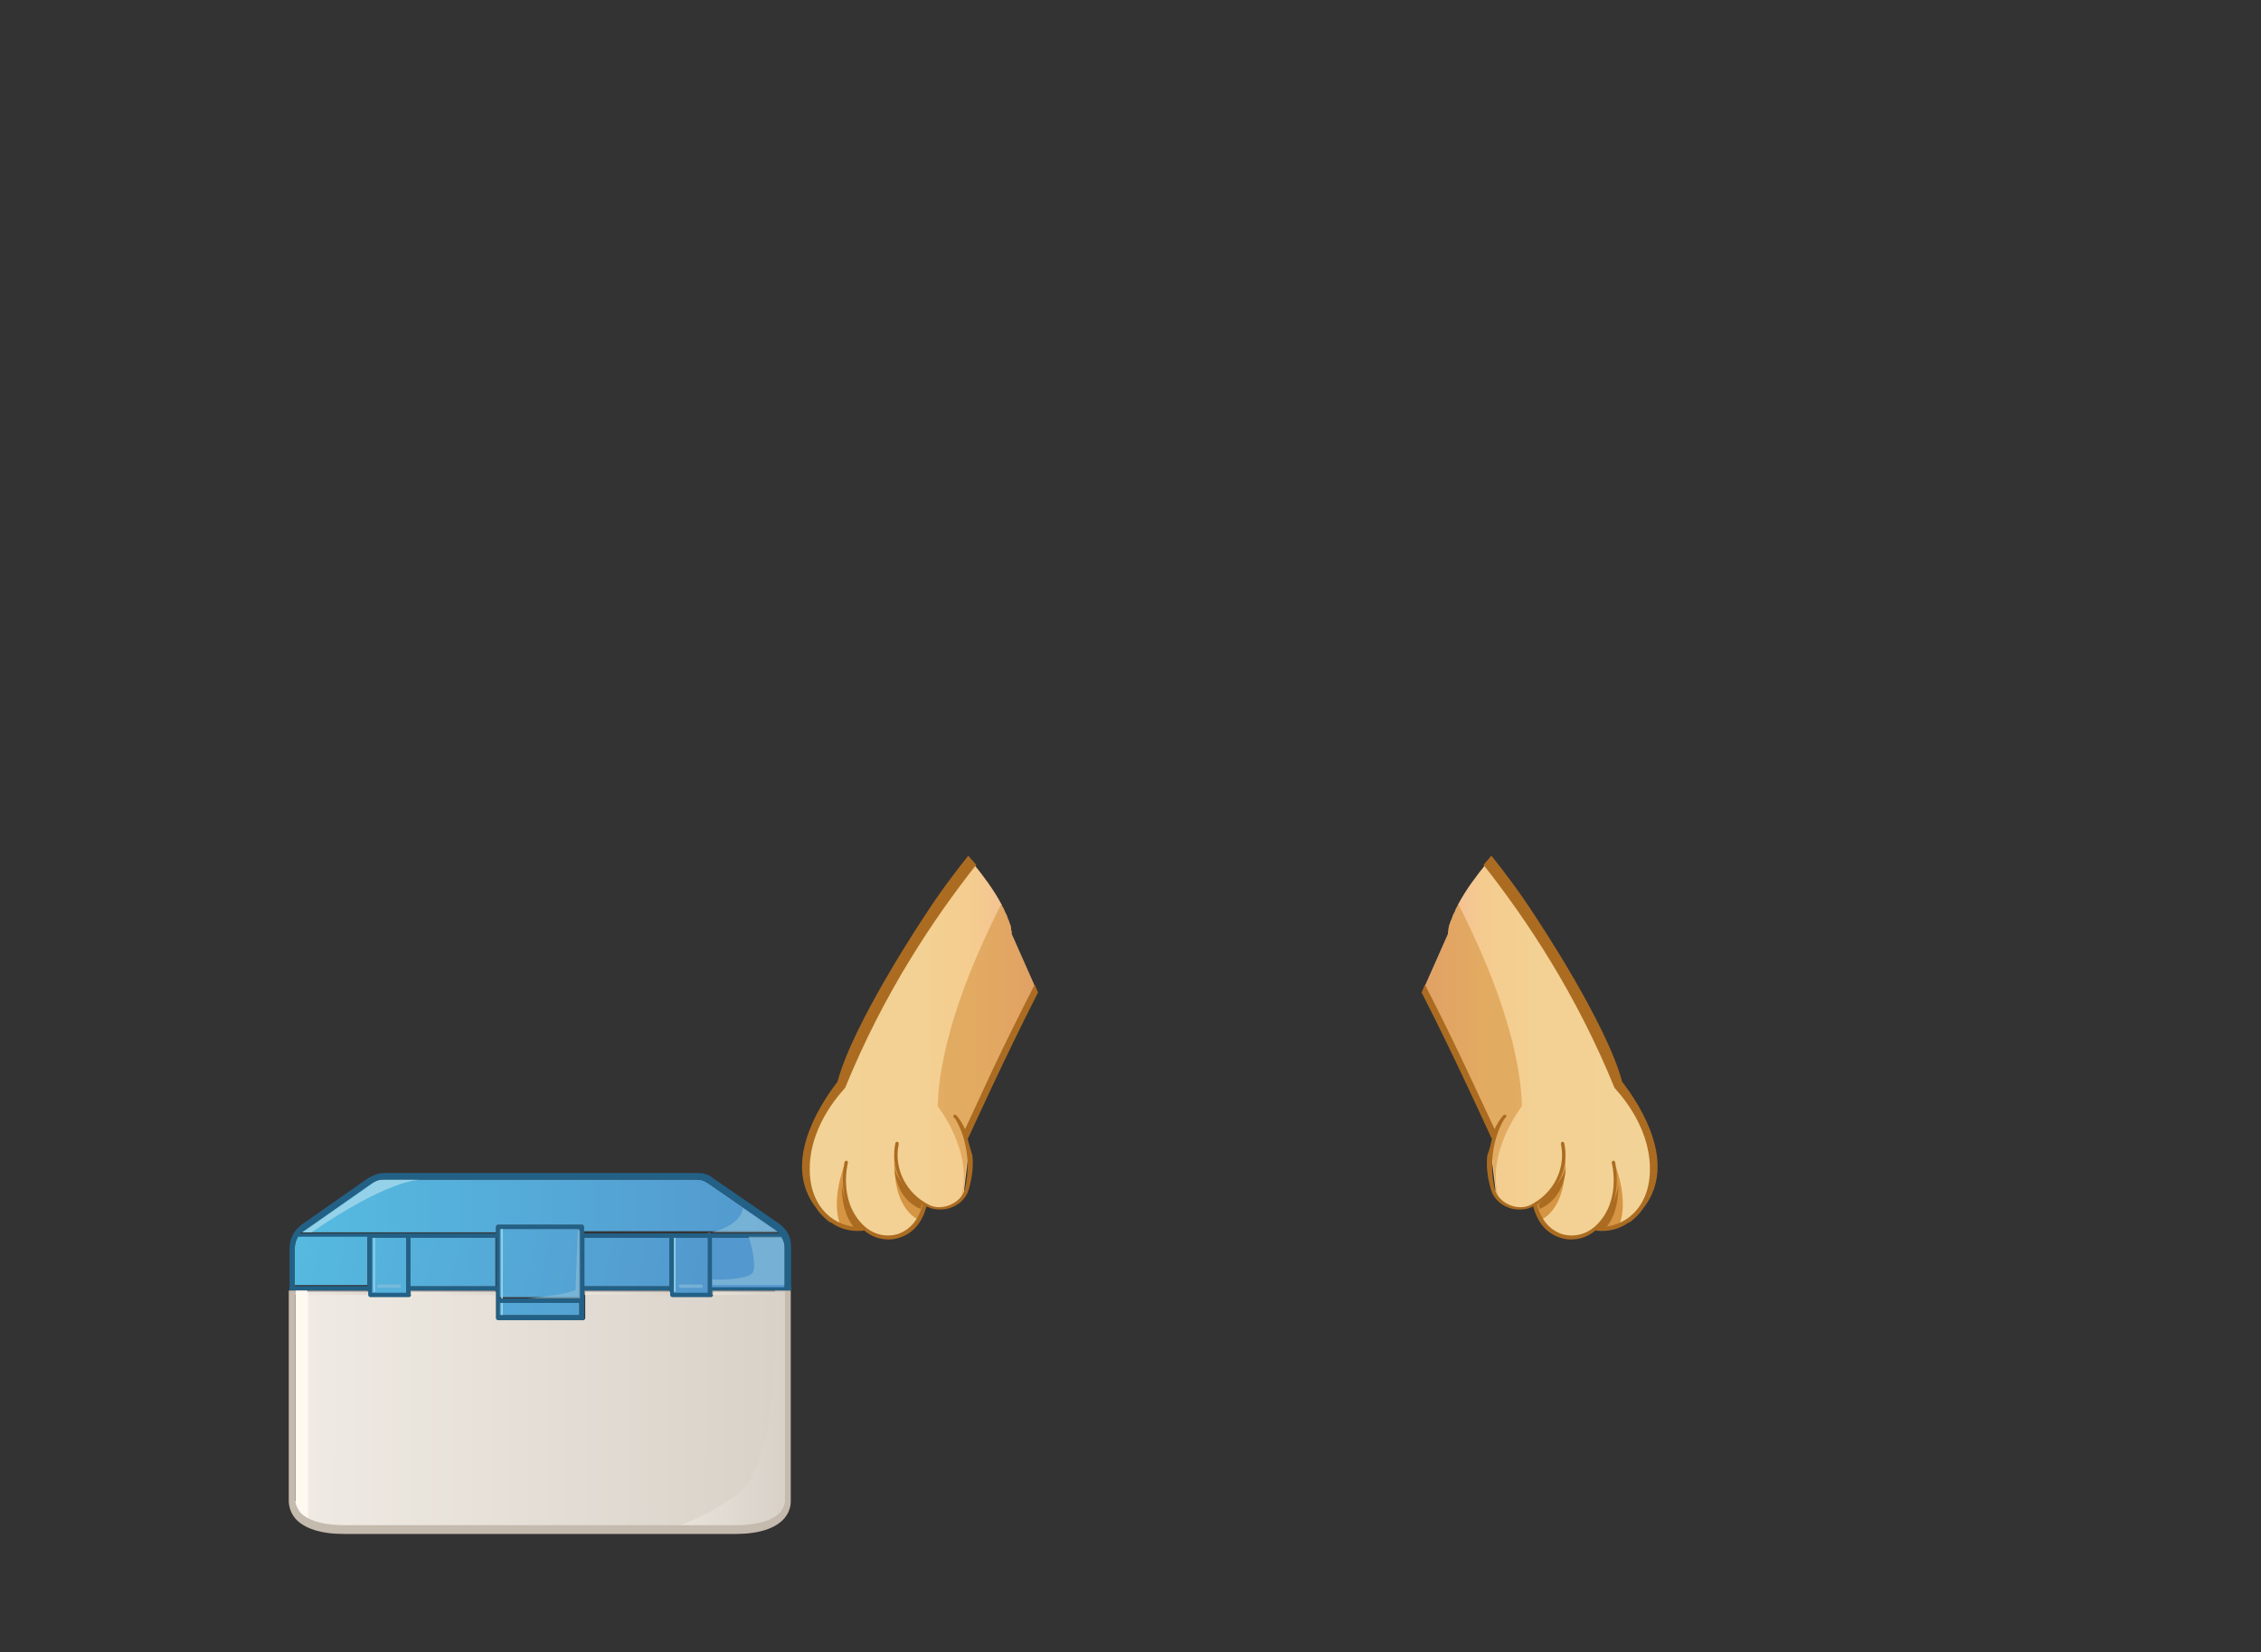 <?xml version="1.0" encoding="utf-8"?>
<!-- Generator: Adobe Illustrator 21.0.0, SVG Export Plug-In . SVG Version: 6.00 Build 0)  -->
<svg version="1.1" id="圖層_1" xmlns="http://www.w3.org/2000/svg" xmlns:xlink="http://www.w3.org/1999/xlink" x="0px" y="0px"
	 viewBox="0 0 822.9 601.4" style="enable-background:new 0 0 822.9 601.4;" xml:space="preserve">
<rect x="0" y="0" width="822.9" height="601.4" fill="#333333" stroke="none"/>
<style type="text/css">
	.st0{fill:url(#SVGID_1_);}
	.st1{fill:#D59543;}
	.st2{fill:#AB6C21;}
	.st3{opacity:0.6;fill:#D59543;enable-background:new    ;}
	.st4{fill:url(#SVGID_2_);}
	.st5{fill:url(#SVGID_3_);}
	.st6{fill:url(#SVGID_4_);}
	.st7{fill:url(#SVGID_5_);}
	.st8{fill:#E1BE3F;}
	.st9{opacity:0.6;fill:#E1BE3F;enable-background:new    ;}
	.st10{fill:url(#SVGID_6_);}
	.st11{fill:#9E9E9F;}
	.st12{fill:#5693AE;}
	.st13{fill:url(#SVGID_7_);}
	.st14{fill:url(#SVGID_8_);}
	.st15{fill:url(#SVGID_9_);}
	.st16{fill:url(#SVGID_10_);}
	.st17{fill:url(#SVGID_11_);}
	.st18{fill:url(#SVGID_12_);}
	.st19{fill:url(#SVGID_13_);}
	.st20{fill:url(#SVGID_14_);}
	.st21{fill:url(#SVGID_15_);}
	.st22{fill:url(#SVGID_16_);}
	.st23{fill:url(#SVGID_17_);}
	.st24{fill:url(#SVGID_18_);}
	.st25{fill:url(#SVGID_19_);}
	.st26{fill:url(#SVGID_20_);}
	.st27{fill:url(#SVGID_21_);}
	.st28{fill:#0D2B47;}
	.st29{opacity:0.53;fill:#21477A;enable-background:new    ;}
	.st30{opacity:0.8;fill:#21477A;enable-background:new    ;}
	.st31{opacity:0.3;fill:#21477A;enable-background:new    ;}
	.st32{fill:#236086;}
	.st33{fill:url(#SVGID_22_);}
	.st34{fill:url(#SVGID_23_);}
	.st35{fill:url(#SVGID_24_);}
	.st36{fill:url(#SVGID_25_);}
	.st37{fill:url(#SVGID_26_);}
	.st38{fill:url(#SVGID_27_);}
	.st39{fill:url(#SVGID_28_);}
	.st40{fill:url(#SVGID_29_);}
	.st41{fill:url(#SVGID_30_);}
	.st42{fill:url(#SVGID_31_);}
	.st43{opacity:0.6;fill:url(#SVGID_32_);enable-background:new    ;}
	.st44{opacity:0.6;}
	.st45{fill:url(#SVGID_33_);}
	.st46{fill:url(#SVGID_34_);}
	.st47{fill:url(#SVGID_35_);}
	.st48{fill:url(#SVGID_36_);}
	.st49{opacity:0.6;fill:#8EC0DA;enable-background:new    ;}
	
		.st50{opacity:0.6;fill:none;stroke:#8EC0DA;stroke-width:1.183;stroke-linecap:round;stroke-miterlimit:10;enable-background:new    ;}
	.st51{fill:#95D2E9;}
	.st52{fill:#FFF9F0;}
	.st53{fill:#C5BAAE;}
	.st54{fill:none;stroke:#95D2E9;stroke-width:0.592;stroke-miterlimit:10;}
	.st55{fill:none;stroke:#95D2E9;stroke-width:0.529;stroke-miterlimit:10;}
	.st56{fill:url(#SVGID_37_);}
	.st57{fill:#FCF1CD;}
	.st58{fill:url(#SVGID_38_);}
	.st59{fill:#AC6E21;}
	.st60{fill:url(#SVGID_39_);}
	.st61{fill:url(#SVGID_40_);}
	.st62{opacity:0.3;fill:url(#SVGID_41_);enable-background:new    ;}
	.st63{fill:#E9D288;}
	.st64{opacity:0.6;fill:#AC6E21;enable-background:new    ;}
	.st65{fill:url(#SVGID_42_);}
	.st66{fill:url(#SVGID_43_);}
</style>
<g>
	<g>
		
			<linearGradient id="SVGID_1_" gradientUnits="userSpaceOnUse" x1="291.143" y1="219.673" x2="376.183" y2="219.673" gradientTransform="matrix(1 0 0 -1 0 602)">
			<stop  offset="0" style="stop-color:#F2D397"/>
			<stop  offset="0.533" style="stop-color:#F3D093"/>
			<stop  offset="0.753" style="stop-color:#F5CC8F"/>
			<stop  offset="1" style="stop-color:#F3B699"/>
		</linearGradient>
		<path class="st0" d="M376.3,358.3l-8.1-18.3c0-0.4,0-1-0.2-1.5c0-0.2,0-0.4,0-0.4c0-0.4-0.2-0.8-0.2-1s0-0.4-0.2-0.6
			c-0.2-0.4-0.2-0.8-0.4-1.2c0-0.2,0-0.2-0.2-0.4c-0.2-0.6-0.4-1-0.6-1.7c0-0.2-0.2-0.2-0.2-0.4c-0.2-0.4-0.4-0.8-0.6-1.2
			c0-0.2-0.2-0.4-0.2-0.6c-0.2-0.4-0.4-0.8-0.6-1c0-0.2-0.2-0.4-0.2-0.6c-2.9-5.6-7.1-11-10-14.6c-0.2-0.2-0.2-0.2-0.4-0.4
			c-15.8,20-33.7,47.3-47.9,81.6c0,0-12.9,12.3-12.9,29.8c0,17.5,13.3,23.1,20.6,21.4l0,0c8.1,7.1,19.6,2.7,21.9-8.7v-0.2
			c0.4,0.2,1,0.6,1.7,0.8c4.8,2.5,11.2-0.6,13.3-5l0,0l0,0c0-0.2,0.2-0.4,0.2-0.6l-0.2-0.2l1.7-14.2H352v-3.5l-0.6-2.5
			c0.2-0.6,0.6-1.5,0.8-2.3l0.6-1l0.8-2.5v-0.6c2.7-6.5,6.7-15.4,11.9-26c3.3-6.9,7.3-14.2,11.2-21L376.3,358.3z"/>
	</g>
	<path class="st1" d="M325.7,418.5c0,0-2.5,19.2,8.3,25.4l1.9-5.4C336.1,438.5,324.5,432.7,325.7,418.5z"/>
	<path class="st1" d="M307.2,424.5c0,0-5,12.7-1.2,21.9c0,0,3.3,1.2,8.3,0.8C314.3,447.2,305.5,442.9,307.2,424.5z"/>
	<path class="st2" d="M325.5,424.5c0,0-0.2,11.5,9.6,15.6l0.4-1.7C335.5,438.5,325.3,429.3,325.5,424.5z"/>
	<path class="st2" d="M306.4,431.2c0,0-0.6,10.6,5,16.2l3.5-0.2C314.9,447.2,307.2,440,306.4,431.2z"/>
	<path class="st3" d="M376.3,358.3l-8.1-18.3c0-0.4,0-1-0.2-1.5c0-0.2,0-0.4,0-0.4c0-0.4-0.2-0.8-0.2-1s0-0.4-0.2-0.6
		c-0.2-0.4-0.2-0.8-0.4-1.2c0-0.2,0-0.2-0.2-0.4c-0.2-0.6-0.4-1-0.6-1.7c0-0.2-0.2-0.2-0.2-0.4c-0.2-0.4-0.4-0.8-0.6-1.2
		c0-0.2-0.2-0.4-0.2-0.6c-0.2-0.4-0.4-0.8-0.6-1c0-0.2-0.2-0.4-0.2-0.6c0,0,0-0.2-0.2-0.2c-10.8,21.2-22.5,49.6-23.1,73.5
		c0,0,13.3,16.9,8.5,33.3c0.4-0.4,0.6-1,0.8-1.7l0,0l0,0c0-0.2,0.2-0.4,0.2-0.6l-0.2-0.2l1.7-14.2h-0.4v-3.5l-0.8-3.1l1.9-2.7l1-2.5
		l20-43.5c0,0,1-1.2,2.9-4.2L376.3,358.3z"/>
	<g>
		<path class="st2" d="M352.2,414.6l0.6-1.2l0,0c0.2-0.4,13.1-28.9,25-52.1l-1.2-2.9l0,0c-10.8,20.8-22.7,47.1-25.4,52.7
			c-0.4-1.2-0.8-1.7-0.8-1.7l0,0c-1-1.9-2.3-3.5-2.5-3.5c-0.2-0.2-0.6-0.2-0.8,0c-0.2,0.2-0.2,0.6,0,0.8c0.2,0.2,0.6,0.6,0.8,1
			c0,0,6.9,10.6,3.1,25.8l0,0c-0.8,2.3-2.9,4.2-5.4,5.2c-2.5,1-5.2,1-7.3,0c-8.5-4.2-13.1-13.3-11.2-22.3c0-0.4-0.2-0.6-0.4-0.8
			c-0.4,0-0.6,0.2-0.8,0.4c-1.9,8.7,2.1,17.7,9.8,22.5c-1.2,5.4-4.6,9.4-9.2,10.8c-4.4,1.2-9,0-12.5-3.5c-9-9-5.4-22.5-5.4-22.5
			c0-0.4-0.2-0.6-0.4-0.8c-0.4,0-0.6,0.2-0.8,0.4c0,0.2-3.5,14.4,5.8,23.7l0,0c-2.9,0.2-7.3-0.6-11.2-3.7c-3.3-2.7-7.3-7.9-7.3-17.3
			c0-16.9,12.7-29.1,12.7-29.4l0.2-0.2c14-34.4,32.1-61.4,47.7-81.2l-0.2-0.2c-1-1.2-2.1-2.3-2.7-3.1l0,0
			c-5.2,6.5-10.6,13.7-16,22.1l0,0c0,0-25.8,38.5-31.6,60.2c-7.1,9.2-20.2,30.2-7.7,46c1.2,1.9,2.7,3.3,4,4.4c0.4,0.4,1,0.8,1.7,1
			c0.2,0,0.2,0.2,0.2,0.2l0,0c2.9,1.9,6,2.7,9.2,2.7c0.8,0,1.7,0,2.3-0.2c2.7,2.3,5.8,3.3,9,3.3c1.2,0,2.5-0.2,3.7-0.6
			c5-1.5,8.5-5.6,10-11.5c0.2,0.2,0.6,0.4,0.8,0.4c1.2,0.6,2.7,0.8,4.2,0.8c1.5,0,2.7-0.2,4.2-0.8c2.7-1,4.8-3.1,5.8-5.4l0,0
			c0,0,0,0,0-0.2s0.2-0.2,0.2-0.4l0,0c0,0,1-2.7,1.5-7.1c0.2-1.7,0.2-3.7,0-5.8C353.2,418.5,352.6,416.2,352.2,414.6z"/>
	</g>
</g>
<g>
	<g>
		
			<linearGradient id="SVGID_2_" gradientUnits="userSpaceOnUse" x1="3519.581" y1="219.673" x2="3604.621" y2="219.673" gradientTransform="matrix(-1 0 0 -1 4123.656 602)">
			<stop  offset="0" style="stop-color:#F2D397"/>
			<stop  offset="0.533" style="stop-color:#F3D093"/>
			<stop  offset="0.753" style="stop-color:#F5CC8F"/>
			<stop  offset="1" style="stop-color:#F3B699"/>
		</linearGradient>
		<path class="st4" d="M518.9,358.3L527,340c0-0.4,0-1,0.2-1.5c0-0.2,0-0.4,0-0.4c0-0.4,0.2-0.8,0.2-1s0-0.4,0.2-0.6
			c0.2-0.4,0.2-0.8,0.4-1.2c0-0.2,0-0.2,0.2-0.4c0.2-0.6,0.4-1,0.6-1.7c0-0.2,0.2-0.2,0.2-0.4c0.2-0.4,0.4-0.8,0.6-1.2
			c0-0.2,0.2-0.4,0.2-0.6c0.2-0.4,0.4-0.8,0.6-1c0-0.2,0.2-0.4,0.2-0.6c2.9-5.6,7.1-11,10-14.6c0.2-0.2,0.2-0.2,0.4-0.4
			c15.8,20,33.7,47.3,47.9,81.6c0,0,12.9,12.3,12.9,29.8c0,17.5-13.3,23.1-20.6,21.4l0,0c-8.1,7.1-19.6,2.7-21.9-8.7v-0.2
			c-0.4,0.2-1,0.6-1.7,0.8c-4.8,2.5-11.2-0.6-13.3-5l0,0l0,0c0-0.2-0.2-0.4-0.2-0.6l0.2-0.2l-1.7-14.2h0.4v-3.5l0.6-2.5
			c-0.2-0.6-0.6-1.5-0.8-2.3l-0.6-1l-0.8-2.5v-0.6c-2.7-6.5-6.7-15.4-11.9-26c-3.3-6.9-7.3-14.2-11.2-21L518.9,358.3z"/>
	</g>
	<path class="st1" d="M569.5,418.5c0,0,2.5,19.2-8.3,25.4l-1.9-5.4C559.3,438.5,570.7,432.7,569.5,418.5z"/>
	<path class="st1" d="M588,424.5c0,0,5,12.7,1.2,21.9c0,0-3.3,1.2-8.3,0.8C581.1,447.2,589.6,442.9,588,424.5z"/>
	<path class="st2" d="M569.9,424.5c0,0,0.2,11.5-9.6,15.6l-0.4-1.7C559.9,438.5,569.9,429.3,569.9,424.5z"/>
	<path class="st2" d="M589,431.2c0,0,0.6,10.6-5,16.2l-3.5-0.2C580.5,447.2,588,440,589,431.2z"/>
	<path class="st3" d="M518.9,358.3L527,340c0-0.4,0-1,0.2-1.5c0-0.2,0-0.4,0-0.4c0-0.4,0.2-0.8,0.2-1s0-0.4,0.2-0.6
		c0.2-0.4,0.2-0.8,0.4-1.2c0-0.2,0-0.2,0.2-0.4c0.2-0.6,0.4-1,0.6-1.7c0-0.2,0.2-0.2,0.2-0.4c0.2-0.4,0.4-0.8,0.6-1.2
		c0-0.2,0.2-0.4,0.2-0.6c0.2-0.4,0.4-0.8,0.6-1c0-0.2,0.2-0.4,0.2-0.6c0,0,0-0.2,0.2-0.2c10.8,21.2,22.5,49.6,23.1,73.5
		c0,0-13.3,16.9-8.5,33.3c-0.4-0.4-0.6-1-0.8-1.7l0,0l0,0c0-0.2-0.2-0.4-0.2-0.6l0.2-0.2l-1.7-14.2h0.4v-3.5l0.8-3.1l-1.9-2.7
		l-1-2.5l-20-43.5c0,0-1-1.2-2.9-4.2L518.9,358.3z"/>
	<g>
		<path class="st2" d="M543,414.6l-0.6-1.2l0,0c-0.2-0.4-13.1-28.9-25-52.1l1.2-2.9l0,0c10.8,20.8,22.7,47.1,25.4,52.7
			c0.4-1.2,0.8-1.7,0.8-1.7l0,0c1-1.9,2.3-3.5,2.5-3.5c0.2-0.2,0.6-0.2,0.8,0s0.2,0.6,0,0.8c-0.2,0.2-0.6,0.6-0.8,1
			c0,0-6.9,10.6-3.1,25.8l0,0c0.8,2.3,2.9,4.2,5.4,5.2s5.2,1,7.3,0c8.5-4.2,13.1-13.3,11.2-22.3c0-0.4,0.2-0.6,0.4-0.8
			c0.4,0,0.6,0.2,0.8,0.4c1.9,8.7-2.1,17.7-9.8,22.5c1.2,5.4,4.6,9.4,9.2,10.8c4.4,1.2,9,0,12.5-3.5c9-9,5.4-22.5,5.4-22.5
			c0-0.4,0.2-0.6,0.4-0.8c0.4,0,0.6,0.2,0.8,0.4c0,0.2,3.5,14.4-5.8,23.7l0,0c2.9,0.2,7.3-0.6,11.2-3.7c3.3-2.7,7.3-7.9,7.3-17.3
			c0-16.9-12.7-29.1-12.7-29.4l-0.2-0.2c-14-34.4-32.1-61.4-47.7-81.2l0.2-0.2c1-1.2,2.1-2.3,2.7-3.1l0,0c5.2,6.5,10.6,13.7,16,22.1
			l0,0c0,0,25.8,38.5,31.6,60.2c7.1,9.2,20.2,30.2,7.7,46c-1.2,1.9-2.7,3.3-4,4.4c-0.4,0.4-1,0.8-1.7,1c-0.2,0-0.2,0.2-0.2,0.2l0,0
			c-2.9,1.9-6,2.7-9.2,2.7c-0.8,0-1.7,0-2.3-0.2c-2.7,2.3-5.8,3.3-9,3.3c-1.2,0-2.5-0.2-3.7-0.6c-5-1.5-8.5-5.6-10-11.5
			c-0.2,0.2-0.6,0.4-0.8,0.4c-1.2,0.6-2.7,0.8-4.2,0.8c-1.5,0-2.7-0.2-4.2-0.8c-2.7-1-4.8-3.1-5.8-5.4l0,0c0,0,0,0,0-0.2
			s-0.2-0.2-0.2-0.4l0,0c0,0-1-2.7-1.5-7.1c-0.2-1.7-0.2-3.7,0-5.8C542.2,418.5,542.6,416.2,543,414.6z"/>
	</g>
</g>
<g>
	<g>
		<path class="st32" d="M181.1,450.6h-73.3c-0.4,0-0.8-0.4-0.8-0.8s0.4-0.8,0.8-0.8h73.3c0.4,0,0.8,0.4,0.8,0.8
			S181.5,450.6,181.1,450.6z"/>
		<path class="st32" d="M148.6,472.3h-14c-0.4,0-0.8-0.4-0.8-0.8v-21.6c0-0.4,0.4-0.8,0.8-0.8h14c0.4,0,0.8,0.4,0.8,0.8v21.6
			C149.4,471.9,149,472.3,148.6,472.3z M135.4,470.2h12.4v-20h-12.4V470.2z"/>
		<path class="st32" d="M285.3,450.6h-73.3c-0.4,0-0.8-0.4-0.8-0.8s0.4-0.8,0.8-0.8h73.3c0.4,0,0.8,0.4,0.8,0.8
			S285.7,450.6,285.3,450.6z"/>
		<path class="st32" d="M258.4,472.3h-14c-0.4,0-0.8-0.4-0.8-0.8v-21.6c0-0.4,0.4-0.8,0.8-0.8h14c0.4,0,0.8,0.4,0.8,0.8v21.6
			C259.2,471.9,258.8,472.3,258.4,472.3z M245.2,470.2h12.4v-20h-12.4V470.2z"/>
		<path class="st32" d="M211.9,480.7h-30.5c-0.4,0-0.8-0.4-0.8-0.8v-33.3c0-0.4,0.4-0.8,0.8-0.8h30.5c0.4,0,0.8,0.4,0.8,0.8v32.9
			C212.7,480.3,212.3,480.7,211.9,480.7z M181.9,478.7h28.9v-31.3h-28.9V478.7z"/>
		<path class="st32" d="M211.9,474.3h-30.5c-0.4,0-0.8-0.4-0.8-0.8s0.4-0.8,0.8-0.8h30.5c0.4,0,0.8,0.4,0.8,0.8
			S212.3,474.3,211.9,474.3z"/>
		<path class="st32" d="M181.1,469.8h-32.5c-0.4,0-0.8-0.4-0.8-0.8c0-0.4,0.4-0.8,0.8-0.8h32.5c0.4,0,0.8,0.4,0.8,0.8
			C181.9,469.8,181.5,469.8,181.1,469.8z"/>
		<path class="st32" d="M244.4,469.8h-32.5c-0.4,0-0.8-0.4-0.8-0.8c0-0.4,0.4-0.8,0.8-0.8h32.5c0.4,0,0.8,0.4,0.8,0.8
			C245.2,469.8,244.8,469.8,244.4,469.8z"/>
		<path class="st32" d="M134.6,469.8h-28.5c-0.4,0-0.8-0.4-0.8-0.8c0-0.4,0.4-0.8,0.8-0.8h28.5c0.4,0,0.8,0.4,0.8,0.8
			C135.4,469.8,135,469.8,134.6,469.8z"/>
		<path class="st32" d="M287.3,469.8h-28.5c-0.4,0-0.8-0.4-0.8-0.8c0-0.4,0.4-0.8,0.8-0.8h28.5c0.4,0,0.8,0.4,0.8,0.8
			C288.1,469.8,287.7,469.8,287.3,469.8z"/>
		<g>
			<linearGradient id="SVGID_3_" gradientUnits="userSpaceOnUse" x1="99.752" y1="454.459" x2="254.054" y2="488.369">
				<stop  offset="0" style="stop-color:#56BBE0"/>
				<stop  offset="1" style="stop-color:#5398CE"/>
			</linearGradient>
			<path class="st5" d="M107.3,454.2c0-1.2,0.4-2.8,1.2-4h25.2v17.6h-26.5V454.2z"/>
			<linearGradient id="SVGID_4_" gradientUnits="userSpaceOnUse" x1="100.386" y1="451.577" x2="254.688" y2="485.487">
				<stop  offset="0" style="stop-color:#56BBE0"/>
				<stop  offset="1" style="stop-color:#5398CE"/>
			</linearGradient>
			<rect x="135.4" y="450.6" class="st6" width="12.4" height="20"/>
			<linearGradient id="SVGID_5_" gradientUnits="userSpaceOnUse" x1="101.708" y1="445.557" x2="256.01" y2="479.467">
				<stop  offset="0" style="stop-color:#56BBE0"/>
				<stop  offset="1" style="stop-color:#5398CE"/>
			</linearGradient>
			<rect x="149.4" y="450.6" class="st7" width="30.9" height="17.6"/>
			<linearGradient id="SVGID_6_" gradientUnits="userSpaceOnUse" x1="103.074" y1="439.344" x2="257.375" y2="473.254">
				<stop  offset="0" style="stop-color:#56BBE0"/>
				<stop  offset="1" style="stop-color:#5398CE"/>
			</linearGradient>
			<rect x="181.9" y="447.4" class="st10" width="28.9" height="24.8"/>
			<linearGradient id="SVGID_7_" gradientUnits="userSpaceOnUse" x1="99.587" y1="455.21" x2="253.888" y2="489.12">
				<stop  offset="0" style="stop-color:#56BBE0"/>
				<stop  offset="1" style="stop-color:#5398CE"/>
			</linearGradient>
			<rect x="181.9" y="474.3" class="st13" width="28.9" height="4.4"/>
			<linearGradient id="SVGID_8_" gradientUnits="userSpaceOnUse" x1="104.626" y1="432.282" x2="258.927" y2="466.192">
				<stop  offset="0" style="stop-color:#56BBE0"/>
				<stop  offset="1" style="stop-color:#5398CE"/>
			</linearGradient>
			<rect x="212.7" y="450.6" class="st14" width="30.9" height="17.6"/>
			<linearGradient id="SVGID_9_" gradientUnits="userSpaceOnUse" x1="105.444" y1="428.556" x2="259.747" y2="462.466">
				<stop  offset="0" style="stop-color:#56BBE0"/>
				<stop  offset="1" style="stop-color:#5398CE"/>
			</linearGradient>
			<rect x="245.2" y="450.6" class="st15" width="12.4" height="20"/>
			<linearGradient id="SVGID_10_" gradientUnits="userSpaceOnUse" x1="106.597" y1="423.315" x2="260.898" y2="457.225">
				<stop  offset="0" style="stop-color:#56BBE0"/>
				<stop  offset="1" style="stop-color:#5398CE"/>
			</linearGradient>
			<path class="st16" d="M259.2,450.6h25.2c0.8,1.2,1.2,2.4,1.2,4v14h-26.5V450.6z"/>
			<linearGradient id="SVGID_11_" gradientUnits="userSpaceOnUse" x1="109.72" y1="438.988" x2="283.036" y2="438.988">
				<stop  offset="0" style="stop-color:#56BBE0"/>
				<stop  offset="1" style="stop-color:#5398CE"/>
			</linearGradient>
			<path class="st17" d="M110.9,447.8l24-16.8c1.2-0.8,2.8-1.6,4.4-1.6h114.2c1.6,0,2.8,0.4,4,1.2l24.4,16.8
				c0.4,0.4,0.8,0.4,1.2,0.8h-24.8h-14h-31.7v-1.6c0-0.4-0.4-0.8-0.8-0.8h-30.5c-0.4,0-0.8,0.4-0.8,0.8v2H149h-14h-25.2
				C110.1,448.2,110.5,448.2,110.9,447.8z"/>
			<linearGradient id="SVGID_12_" gradientUnits="userSpaceOnUse" x1="103.856" y1="512.713" x2="345.954" y2="513.239">
				<stop  offset="0" style="stop-color:#F0EBE4"/>
				<stop  offset="1" style="stop-color:#D0C9BF"/>
			</linearGradient>
			<path class="st18" d="M283.7,551.2c-2,2-6.4,4.4-16,4.4h-71.3h-70.9c-9.6,0-14-2.4-16-4.4c-2-2.4-2-4.4-2-4.4l0,0v-76.6h26.5v1.2
				c0,0.4,0.4,0.8,0.8,0.8h14c0.4,0,0.8-0.4,0.8-0.8v-1.2h30.9v9.6c0,0.4,0.4,0.8,0.8,0.8h30.9c0.4,0,0.8-0.4,0.8-0.8v-9.6h30.9v1.2
				c0,0.4,0.4,0.8,0.8,0.8h14c0.4,0,0.8-0.4,0.8-0.8v-1.2h26.5v76.6C285.7,546.8,285.7,548.8,283.7,551.2z"/>
			<linearGradient id="SVGID_13_" gradientUnits="userSpaceOnUse" x1="245.682" y1="512.688" x2="298.891" y2="512.804">
				<stop  offset="0" style="stop-color:#F0EBE4"/>
				<stop  offset="1" style="stop-color:#D0C9BF"/>
			</linearGradient>
			<path style="opacity:0.6;fill:url(#SVGID_13_);enable-background:new    ;" d="M285.7,469.8h-3.6c0.4,18.8,0.4,62.9-13.2,73.7
				c-7.6,6-15.6,9.6-22,12h21.6c9.6,0,14-2.4,16-4.4c2-2.4,2-4.4,2-4.4L285.7,469.8z"/>
			<g class="st44">
				<linearGradient id="SVGID_14_" gradientUnits="userSpaceOnUse" x1="212.099" y1="470.616" x2="253.93" y2="470.706">
					<stop  offset="0" style="stop-color:#F0EBE4"/>
					<stop  offset="1" style="stop-color:#D0C9BF"/>
				</linearGradient>
				<path class="st20" d="M212.7,469.8v1.6h30.9v-0.4v-1.2H212.7z"/>
				<linearGradient id="SVGID_15_" gradientUnits="userSpaceOnUse" x1="148.881" y1="470.616" x2="190.707" y2="470.707">
					<stop  offset="0" style="stop-color:#F0EBE4"/>
					<stop  offset="1" style="stop-color:#D0C9BF"/>
				</linearGradient>
				<path class="st21" d="M149.4,469.8v1.2v0.4h30.9v-1.6H149.4z"/>
				<linearGradient id="SVGID_16_" gradientUnits="userSpaceOnUse" x1="106.919" y1="470.621" x2="142.756" y2="470.699">
					<stop  offset="0" style="stop-color:#F0EBE4"/>
					<stop  offset="1" style="stop-color:#D0C9BF"/>
				</linearGradient>
				<path class="st22" d="M107.3,469.8v1.6h26.5v-0.4v-1.2H107.3z"/>
				<linearGradient id="SVGID_17_" gradientUnits="userSpaceOnUse" x1="258.647" y1="470.621" x2="294.48" y2="470.698">
					<stop  offset="0" style="stop-color:#F0EBE4"/>
					<stop  offset="1" style="stop-color:#D0C9BF"/>
				</linearGradient>
				<path class="st23" d="M285.7,469.8h-26.5v1.2v0.4h26.5V469.8z"/>
			</g>
			<path class="st49" d="M258.4,448.6h24.8c-0.4-0.4-0.8-0.8-1.2-0.8l-11.6-8c-0.4,2.8-3.2,7.2-13.2,9.2h1.2V448.6z"/>
			<path class="st49" d="M285.7,454.2c0-1.2-0.4-2.8-1.2-4h-12c0.8,2.4,2.8,10,1.6,12.8c-1.6,3.2-14,2.8-14.8,2.8v2h26.5V454.2z"/>
			<line class="st50" x1="247.6" y1="468.2" x2="255.2" y2="468.2"/>
			<line class="st50" x1="137.8" y1="468.2" x2="145.4" y2="468.2"/>
			<path class="st49" d="M191.9,472.7h19.2v-24.8h-0.8c0,0-0.8,20.4-0.8,21.6C209.1,470.2,201.1,471.9,191.9,472.7z"/>
			<path class="st51" d="M139.8,429.4c-1.6,0-3.2,0.4-4.4,1.6l-24,16.8c-0.4,0.4-0.8,0.4-1.2,0.8h2.4h0.8
				c27.3-18.8,38.9-19.2,39.7-19.2C153,429.4,139.8,429.4,139.8,429.4z"/>
			<path class="st52" d="M107.3,546.4L107.3,546.4c0,0.4,0,2.4,2,4.8c0.8,0.8,2,1.6,3.6,2.4l-0.8-1.6v-81.4l-0.4-0.8h-4v76.6
				L107.3,546.4L107.3,546.4z"/>
		</g>
		<path class="st32" d="M107.3,469.8v-15.6c0-2.8,1.2-5.2,3.6-6.4l24-16.8c1.2-0.8,2.8-1.6,4.4-1.6h114.2c1.6,0,2.8,0.4,4,1.2
			l24.4,16.8c2,1.6,3.6,4,3.6,6.4v15.6h2.4v-15.6c0-3.6-1.6-6.4-4.4-8.4l-24.4-16.8c-1.6-1.2-3.2-1.6-5.2-1.6H139.8c-2,0-4,0.8-6,2
			l-24,16.8c-2.8,2-4.4,5.2-4.4,8.4v15.6H107.3z"/>
		<path class="st53" d="M285.7,469.8v76.6c0,0,0,2.4-2,4.4c-2,2-6.4,4.4-16,4.4h-71.3h-70.9c-9.6,0-14-2.4-16-4.4
			c-2-2.4-2-4.4-2-4.4l0,0v-76.6h-2.4v76.6c0,0.4,0,3.6,2.4,6.4c3.2,3.6,9.2,5.6,17.6,5.6h142.7c8.4,0,14.4-2,17.6-5.6
			c2.4-2.8,2.4-5.6,2.4-6.4v-76.6C287.7,469.8,285.7,469.8,285.7,469.8z"/>
		<line class="st54" x1="182.7" y1="447.4" x2="182.7" y2="472.7"/>
		<line class="st55" x1="136.2" y1="450.6" x2="136.2" y2="470.2"/>
		<line class="st55" x1="245.6" y1="450.6" x2="245.6" y2="470.2"/>
		<line class="st54" x1="182.7" y1="474.3" x2="182.7" y2="478.7"/>
	</g>
</g>
</svg>
